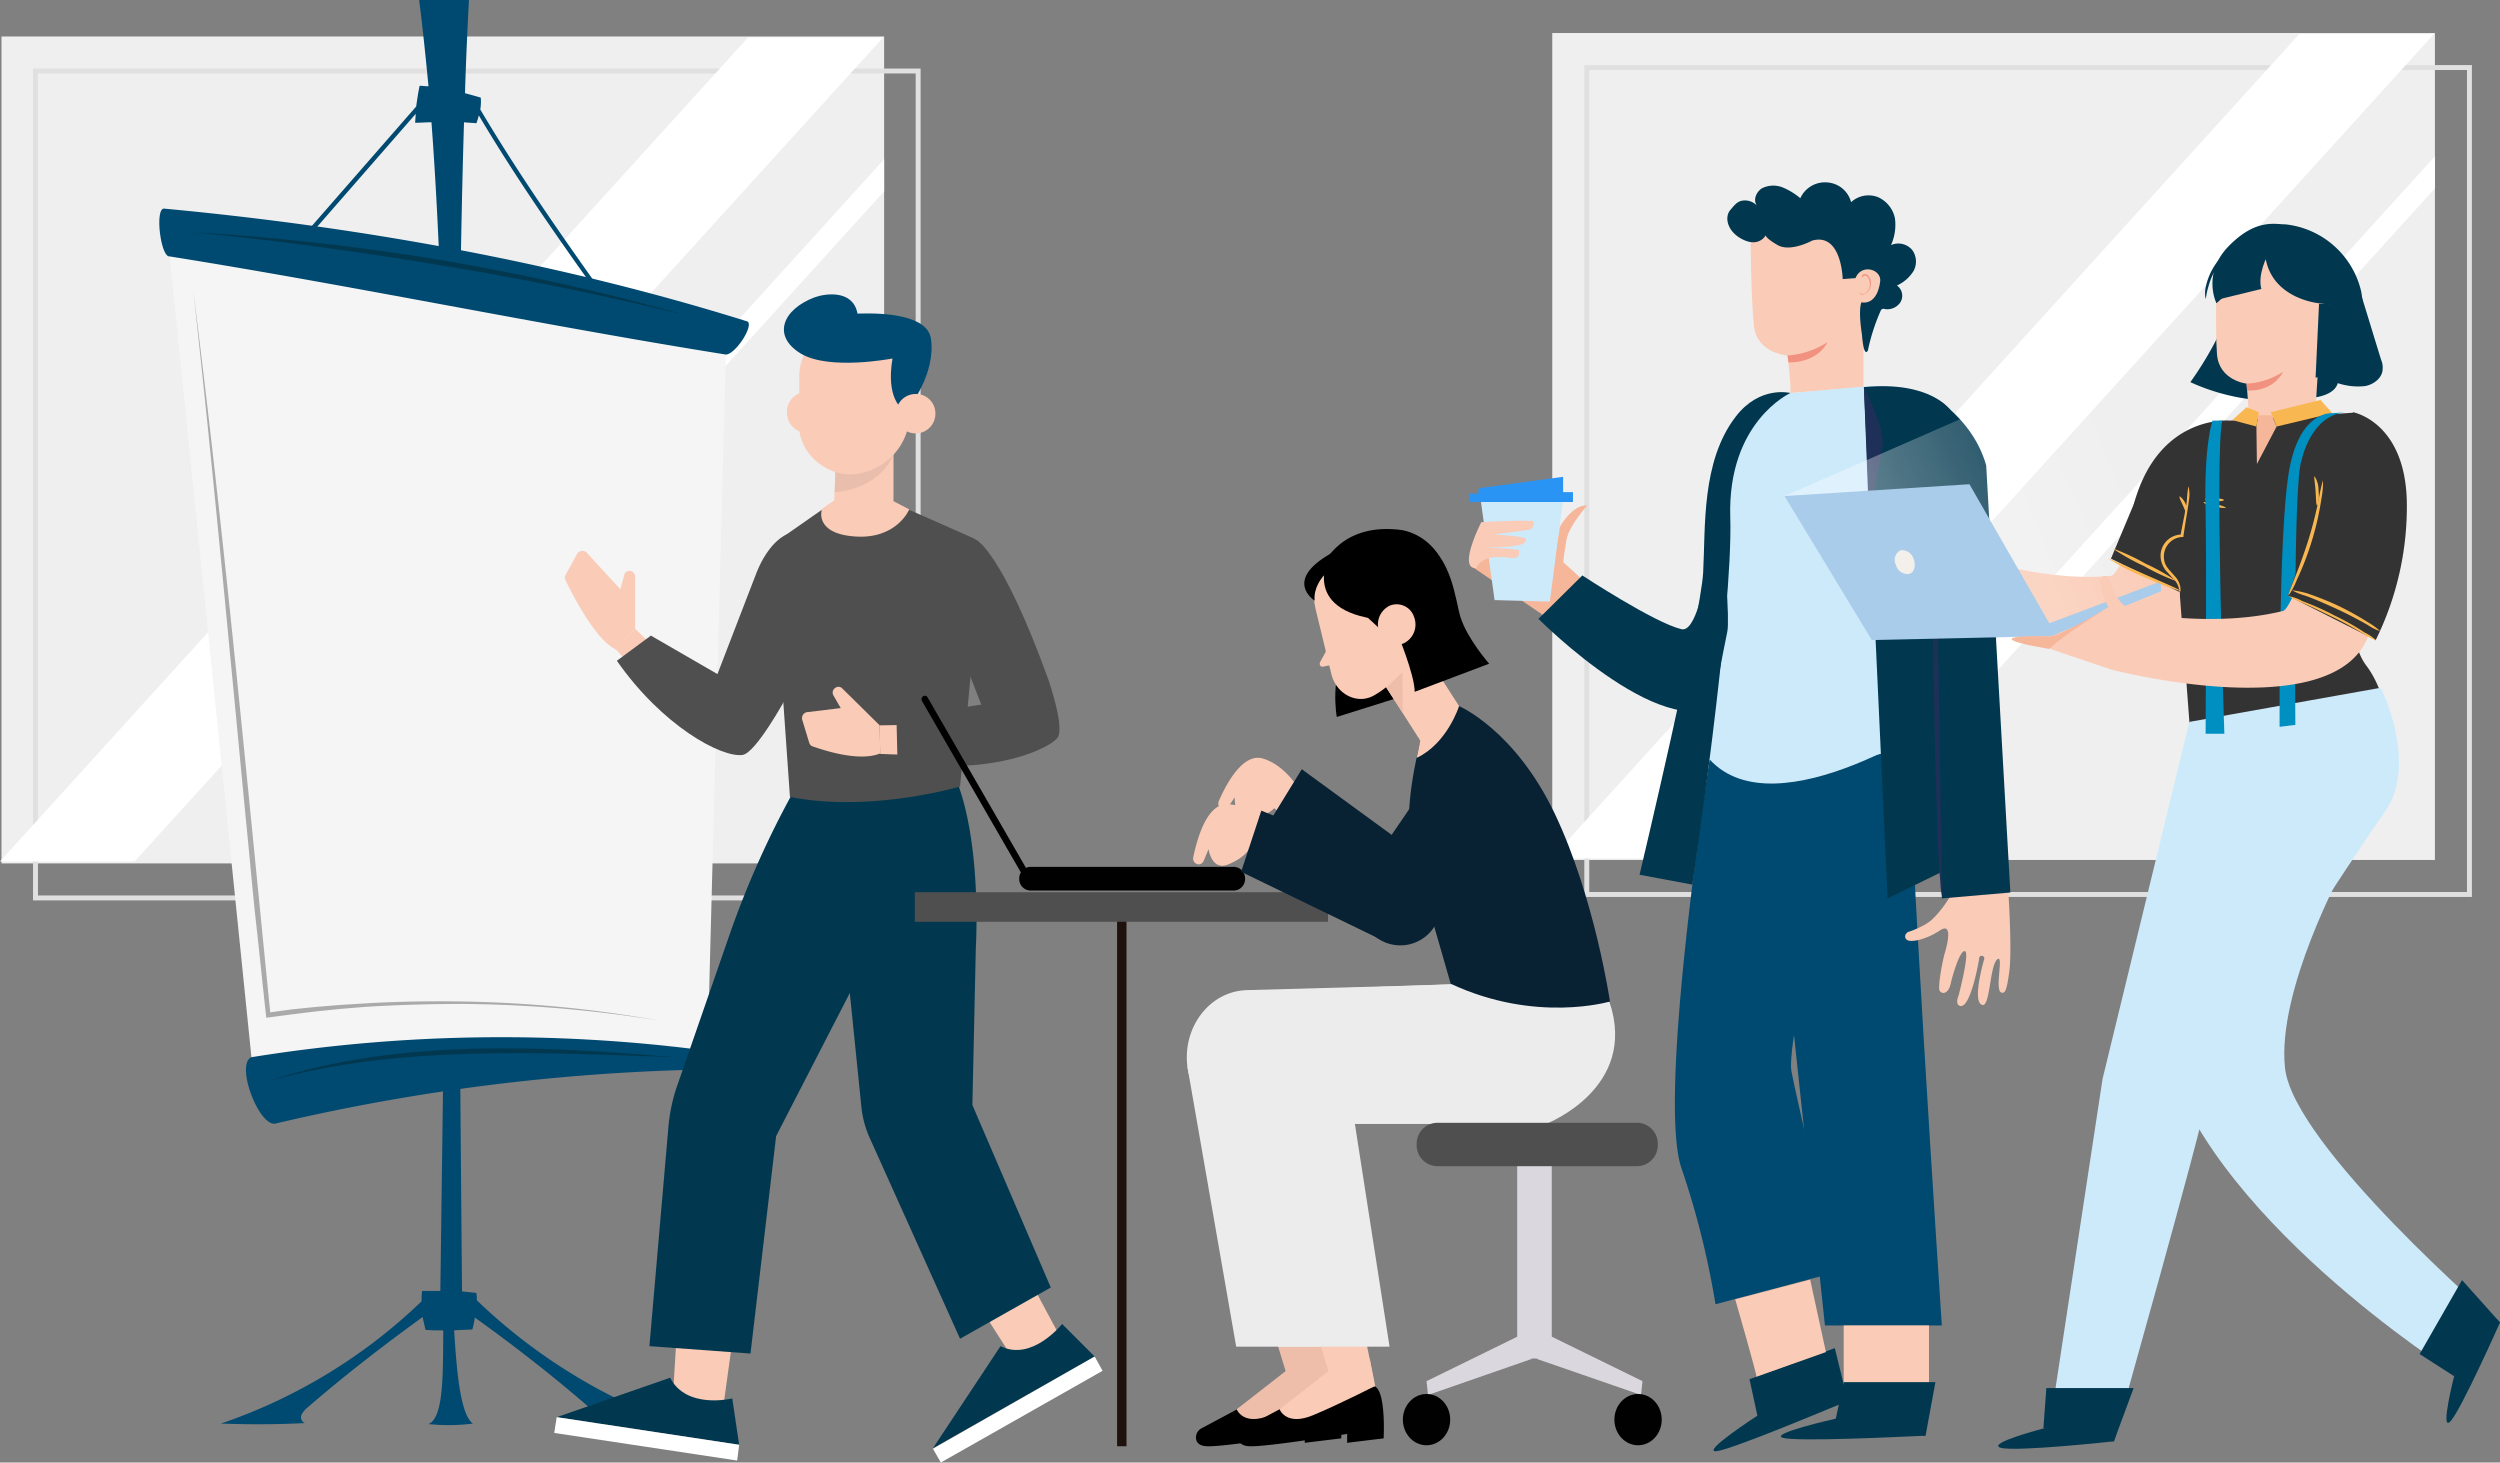 <svg id="Layer_1" data-name="Layer 1" xmlns="http://www.w3.org/2000/svg" xmlns:xlink="http://www.w3.org/1999/xlink" viewBox="0 0 507 296.6"><rect x="0" y="0" width="507" height="296.6" fill="#808080" stroke="none"/><defs><style>.cls-1{fill:#efefef;}.cls-12,.cls-14,.cls-15,.cls-2,.cls-24,.cls-35,.cls-9{fill:none;}.cls-2{stroke:#e1e0e0;}.cls-11,.cls-12,.cls-15,.cls-2,.cls-35{stroke-miterlimit:10;}.cls-3{fill:#fff;}.cls-4{fill:#004970;}.cls-5{fill:#f5f5f5;}.cls-6{fill:#aaa;}.cls-7{fill:#01384f;}.cls-8{fill:#facbb6;}.cls-9{stroke:#b66050;}.cls-14,.cls-24,.cls-9{stroke-linecap:round;stroke-linejoin:round;}.cls-11,.cls-12,.cls-9{stroke-width:0.7px;}.cls-10,.cls-11{fill:#4f4f4f;}.cls-11,.cls-12{stroke:#2a94f4;}.cls-13{fill:#eabeac;}.cls-14,.cls-24{stroke:#000;}.cls-14{stroke-width:0.46px;}.cls-15{stroke:#1f120c;stroke-width:1.91px;}.cls-16{fill:#020102;}.cls-17{fill:#ececec;}.cls-18{fill:#efbeab;}.cls-19{fill:#dad8de;}.cls-20{fill:#010102;}.cls-21{fill:#eca646;}.cls-22{fill:#082133;}.cls-23{fill:#efbeaa;}.cls-24{stroke-width:0.48px;}.cls-25{fill:#f6b69a;}.cls-26{fill:#cdeafb;}.cls-27{fill:#2a94f4;}.cls-28{fill:#f19180;}.cls-29{fill:#1e3058;}.cls-30{fill:#333;}.cls-31{opacity:0.34;isolation:isolate;fill:url(#linear-gradient);}.cls-32{fill:#a9ccea;}.cls-33{fill:#fcd286;}.cls-34{fill:#f9b751;}.cls-35{stroke:#ffebd4;stroke-width:0.1px;}.cls-36{fill:#f3efea;}.cls-37{fill:#008fc1;}</style><linearGradient id="linear-gradient" x1="1281.3" y1="69.36" x2="1234.23" y2="85.13" gradientTransform="translate(1670.77 99.71) rotate(176.18)" gradientUnits="userSpaceOnUse"><stop offset="0" stop-color="#fff"/><stop offset="0.23" stop-color="#fff" stop-opacity="0.77"/><stop offset="1" stop-color="#fff" stop-opacity="0"/></linearGradient></defs><title>group-presentation-2</title><rect class="cls-1" x="0.3" y="7.4" width="179" height="167.7"/><rect class="cls-2" x="7.2" y="14.4" width="179" height="167.7"/><polygon class="cls-3" points="27.3 174.7 0 174.7 151.7 7.6 179.1 7.6 27.3 174.7"/><polygon class="cls-3" points="179.3 32.3 179.3 38.8 55.8 174.9 49.9 174.9 179.3 32.3"/><rect class="cls-1" x="314.8" y="6.7" width="179" height="167.7"/><rect class="cls-2" x="321.8" y="13.7" width="179" height="167.7"/><polygon class="cls-3" points="341.9 174.1 314.6 174.1 466.3 6.9 493.6 6.9 341.9 174.1"/><polygon class="cls-3" points="493.8 31.7 493.8 38.2 370.3 174.3 364.4 174.3 493.8 31.7"/><path class="cls-4" d="M132.1,433.5a7.57,7.57,0,0,0-.1-1.5l-2.9-.3c-.8-90.3-1.4-177.9.4-237.1.8.1,1.7.1,2.5.2a9.83,9.83,0,0,0,.5-1.6c7.3,12.3,15.5,24.1,23.3,35l.7-.5c-7.9-11.1-16.3-23.2-23.7-35.7a9.66,9.66,0,0,0,.1-2.4c-1-.3-2.1-.6-3.2-.9.2-6.7.5-13,.8-18.9H120.4c.7,5.4,1.3,11.3,1.9,17.5-.6,0-1.2-.1-1.8-.1-.3,1.4-.5,2.8-.7,4.2h0L97.7,216.7l.7.6,21.3-24.4c0,.6-.1,1.2-.1,1.8,1.1,0,2.2-.1,3.3-.1,4.4,58.7,3,146.7,1.8,237H121a14.77,14.77,0,0,0-.1,2.1,109.53,109.53,0,0,1-40.7,24.8c5.6.2,11.4.2,17-.1a1.35,1.35,0,0,1-.7-1.6,4.43,4.43,0,0,1,1.2-1.5c7.5-6.5,15.4-12.6,23.4-18.4.2.9.4,1.8.6,2.6,1.2.1,2.4.1,3.6.1-.1,8.2.2,17.7-3,19a38.71,38.71,0,0,0,9-.1c-2.6-1.9-3.3-11-3.8-18.9,1.2-.1,2.4-.1,3.7-.2a20.48,20.48,0,0,0,.5-2.4c8.1,5.8,15.9,11.9,23.4,18.4a3.49,3.49,0,0,1,1.2,1.5,1.35,1.35,0,0,1-.7,1.6c5.6.3,11.4.3,17,.1A113.85,113.85,0,0,1,132.1,433.5Z" transform="translate(-35.4 -169.8)"/><path class="cls-5" d="M69.8,221.7,86.4,384.3l92.5-1.3,3.7-141.4A811,811,0,0,0,69.8,221.7Z" transform="translate(-35.4 -169.8)"/><path class="cls-4" d="M187,235c1.3.9-2.5,6.7-4.4,6.7-37.6-6-75.2-13.9-112.8-19.9-1.8.2-3-9.5-1.2-9.7C109.4,215.9,149.6,223.3,187,235ZM91.5,397.6a414.77,414.77,0,0,1,86.6-10.9c1.3,0,1.9-3.5.8-3.8a318.63,318.63,0,0,0-92.5,1.3C83,385.6,88.1,398.9,91.5,397.6Z" transform="translate(-35.4 -169.8)"/><path class="cls-6" d="M169.2,376.8a260.47,260.47,0,0,0-40.1-3.4c-6.6,0-13.2.2-19.7.6l-4.9.4-4.9.5-4.9.6-5.3.7c-.7-6.2-1.3-12.4-2-18.6s-1.2-12.1-1.8-18.2c-1.2-12.1-2.3-24.2-3.5-36.4-2.3-24.3-4.7-48.9-7.5-74.2,3.2,25.3,5.9,49.9,8.4,74.2s4.8,48.1,7.2,72.1l4.4-.6,4.9-.5,4.9-.4,4.9-.3c6.6-.4,13.2-.5,19.8-.4A247.51,247.51,0,0,1,169.2,376.8Z" transform="translate(-35.4 -169.8)"/><path class="cls-7" d="M174.4,233.7c-16.9-4.1-33.2-7.4-49.6-10.1s-32.8-5-50.2-6.7a475.2,475.2,0,0,1,50.5,5.7A465.06,465.06,0,0,1,174.4,233.7Z" transform="translate(-35.4 -169.8)"/><path class="cls-7" d="M172.1,384.2c-14.2-.5-27.7-1.1-41.2-.7s-27,1.7-40.7,5.4c13.6-4.4,27.3-6,40.8-6.4S158.1,383,172.1,384.2Z" transform="translate(-35.4 -169.8)"/><polygon class="cls-8" points="136.4 284.2 138.1 256.5 150.1 260.5 146.2 288.8 135.9 285.2 136.4 284.2"/><path class="cls-7" d="M183.9,453.4s-9.3,2.3-12.6-4.2l-23,8,37,5.6Z" transform="translate(-35.4 -169.8)"/><polygon class="cls-3" points="112.4 290.6 149.5 296.2 149.9 293 112.9 287.4 112.4 290.6"/><path class="cls-7" d="M199.5,324l-.6,1.8a187.43,187.43,0,0,0-15.7,34l-10.3,29.7a35,35,0,0,0-2,9.5l-3.8,43.8,20.5,1.5,5.2-44.1,24.2-47-1.3-27.5Z" transform="translate(-35.4 -169.8)"/><polygon class="cls-8" points="206.1 276.6 191.3 253.4 203.2 249.1 216.6 274.1 206.3 277.7 206.1 276.6"/><path class="cls-7" d="M250.8,438.3s-6.1,7.7-12.5,4.5l-13.7,20.7,32.8-18.6Z" transform="translate(-35.4 -169.8)"/><polygon class="cls-3" points="190.8 296.6 223.6 278 222 275.1 189.2 293.8 190.8 296.6"/><path class="cls-7" d="M205.6,350.1l4.5,44.3a20.48,20.48,0,0,0,1.6,6l18.4,40.9,18.4-10.4-15.9-37,.7-32s1.8-29.2-7.6-40.3L208,324.5Z" transform="translate(-35.4 -169.8)"/><polygon class="cls-8" points="128.8 127.5 137.5 135.9 134 141.6 124.8 131.6 128.8 127.5"/><path class="cls-8" d="M164.2,297.3V286.7a1.17,1.17,0,0,0-.9-1.1h0a1.07,1.07,0,0,0-1.3.8l-.8,2.9-6.8-7.4a1.23,1.23,0,0,0-2,.3l-2.3,4.2a1.08,1.08,0,0,0,0,1.1c1.2,2.5,6.1,12.2,10.2,14Z" transform="translate(-35.4 -169.8)"/><path class="cls-9" d="M156.1,294.9" transform="translate(-35.4 -169.8)"/><path class="cls-9" d="M159,289.3" transform="translate(-35.4 -169.8)"/><path class="cls-10" d="M203.4,279.8s2.3,5.2-8.7,31.7c0,0-6,11-8.7,11.4-4.3.6-16.3-5.9-25.5-19.1l6.9-5.1,13.5,7.8,7.9-20.5C188.9,285.9,193.5,272.3,203.4,279.8Z" transform="translate(-35.4 -169.8)"/><path class="cls-11" d="M183.9,312.5" transform="translate(-35.4 -169.8)"/><path class="cls-11" d="M181,306.4" transform="translate(-35.4 -169.8)"/><path class="cls-10" d="M214.6,270.9l18.1,8a3.3,3.3,0,0,1,1.9,3.3l-4.5,47.1s-18.2,5.4-34.5,2.1l-3.4-48.5a4.28,4.28,0,0,1,1.4-3.8l11.6-8.1Z" transform="translate(-35.4 -169.8)"/><path class="cls-12" d="M194.6,311.5" transform="translate(-35.4 -169.8)"/><path class="cls-12" d="M195.5,283.5" transform="translate(-35.4 -169.8)"/><polygon class="cls-8" points="178.4 147.1 190.5 146.9 192.1 153.4 178.5 152.9 178.4 147.1"/><path class="cls-8" d="M213.8,316.9l-7.6-7.5a1.07,1.07,0,0,0-1.4-.1h0a1.13,1.13,0,0,0-.4,1.5l1.5,2.6-6.6.8a1.24,1.24,0,0,0-1.2,1.6l1.4,4.6a1.09,1.09,0,0,0,.8.8c2.6.9,9.4,3.1,13.6,1.4Z" transform="translate(-35.4 -169.8)"/><path class="cls-10" d="M233.4,279.3s5.2,2.3,14.6,28.3c0,0,3.5,10,1.8,11.9-2.8,3.1-16.8,8-32.4,4.3l-.2-8.5,17.2-2.6-7.7-19.8C226.7,293,221.1,280.2,233.4,279.3Z" transform="translate(-35.4 -169.8)"/><path class="cls-11" d="M234.4,312.7" transform="translate(-35.4 -169.8)"/><path class="cls-11" d="M229.5,325.6" transform="translate(-35.4 -169.8)"/><path class="cls-8" d="M203,253.3a4,4,0,0,1-3.8,4.3,4.12,4.12,0,0,1-4.2-4,4,4,0,0,1,3.8-4.3A4.12,4.12,0,0,1,203,253.3Z" transform="translate(-35.4 -169.8)"/><path class="cls-8" d="M204.9,263.1l-.3,7.5c-.1,3.5,1.9,5.4,5.2,5.4h0c2.8.1,6.9-1.9,6.8-4.9V258.6Z" transform="translate(-35.4 -169.8)"/><path class="cls-13" d="M204.7,269.6s9.8-.2,12.5-9.2c.9-2.8-12.3,1.6-12.3,1.6Z" transform="translate(-35.4 -169.8)"/><path class="cls-8" d="M207.7,266h0c-5.6-.1-10.2-4.9-10.2-9.6v-10a10.86,10.86,0,0,1,10.3-11.1h0c5.9-.3,11.9,4.4,12.2,10.5l-.1,7.8A12.42,12.42,0,0,1,207.7,266Z" transform="translate(-35.4 -169.8)"/><path class="cls-14" d="M207.5,258.1" transform="translate(-35.4 -169.8)"/><path class="cls-14" d="M202.7,257.7" transform="translate(-35.4 -169.8)"/><path class="cls-4" d="M200.6,230.1c2.2-.8,7.8-1.6,8.7,3.3,5.5-.2,14.2.3,14.9,5.1,1,7-4.3,13.7-4.3,13.7l-1.4.6s-3.5-2-2.1-10.3c0,0-12.8,2.5-18.6-1S194,232.6,200.6,230.1Z" transform="translate(-35.4 -169.8)"/><path class="cls-8" d="M225.1,253.6a4,4,0,1,1-4.1-3.9A3.94,3.94,0,0,1,225.1,253.6Z" transform="translate(-35.4 -169.8)"/><path class="cls-8" d="M205.1,270.9l-3,2.1s-1.8,5,6.7,5.6,11-5.5,11-5.5l-6-3.1Z" transform="translate(-35.4 -169.8)"/><line class="cls-15" x1="227.5" y1="184" x2="227.5" y2="293.3"/><rect class="cls-10" x="185.52" y="180.94" width="83.8" height="6"/><path class="cls-16" d="M244.3,350.4h41.4a2.33,2.33,0,0,0,2.2-2.4h0a2.33,2.33,0,0,0-2.2-2.4H244.3a2.33,2.33,0,0,0-2.2,2.4h0A2.33,2.33,0,0,0,244.3,350.4Z" transform="translate(-35.4 -169.8)"/><path class="cls-16" d="M244,348.7a.37.37,0,0,0,.3-.1.75.75,0,0,0,.2-1l-21-36.4a.65.65,0,0,0-.9-.2.75.75,0,0,0-.2,1l21,36.4A.6.6,0,0,0,244,348.7Z" transform="translate(-35.4 -169.8)"/><path class="cls-17" d="M331.7,369.4l-43.6,1.2c-7.4.3-12.9,7.5-11.9,15.5h0c.9,6.6,6.2,11.6,12.3,11.6h51.9s18.7-7.2,12.8-24.7Z" transform="translate(-35.4 -169.8)"/><path d="M286.3,455.6l-7.3,3.9a2.09,2.09,0,0,0-1,2.3c.2.7.8,1.3,2.4,1.3,3.6.1,19.6-2.5,19.6-2.5v1.8l7.4-.9s.5-9.2-1.7-10.5Z" transform="translate(-35.4 -169.8)"/><path class="cls-18" d="M298,446.4l-11.8,9.2s1.3,3.5,6.8,1.2,12.5-5.9,12.5-5.9l-1-5.5Z" transform="translate(-35.4 -169.8)"/><polygon class="cls-18" points="270.3 281.1 263.2 246.5 251.4 247.7 261.3 279.9 270.3 281.1"/><polygon class="cls-17" points="240.8 216.3 250.7 273.1 273.2 273.1 264.5 217.2 240.8 216.3"/><path class="cls-17" d="M329.6,369.4l-32.9,1.2c-7.4.3-12.9,7.5-11.9,15.5h0c.9,6.6,6.2,11.6,12.3,11.6H349s18.7-7.2,12.8-24.7Z" transform="translate(-35.4 -169.8)"/><path d="M294.9,455.6l-7.3,3.9a2.09,2.09,0,0,0-1,2.3c.2.7.8,1.3,2.4,1.3,3.6.1,19.6-2.5,19.6-2.5v1.8l7.4-.9s.5-9.2-1.7-10.5Z" transform="translate(-35.4 -169.8)"/><path class="cls-8" d="M306.7,446.4l-11.8,9.2s1.3,3.5,6.8,1.2,12.5-5.9,12.5-5.9l-1-5.5Z" transform="translate(-35.4 -169.8)"/><polygon class="cls-8" points="278.9 281.1 271.8 246.5 260 247.7 270 279.9 278.9 281.1"/><polygon class="cls-17" points="249.5 216.3 259.3 273.1 281.8 273.1 273.1 217.2 249.5 216.3"/><rect class="cls-19" x="307.69" y="233.51" width="7" height="42"/><polygon class="cls-19" points="312.9 270.2 333.1 280.1 332.8 282.9 311.7 275.6 312.9 270.2"/><polygon class="cls-19" points="309.5 270.2 289.3 280.1 289.6 282.9 310.6 275.6 309.5 270.2"/><ellipse class="cls-20" cx="332.2" cy="287.9" rx="4.8" ry="5.2"/><ellipse class="cls-20" cx="289.3" cy="287.9" rx="4.8" ry="5.2"/><path class="cls-10" d="M326.8,406.3h40.7a4.25,4.25,0,0,0,4.1-4.4h0a4.25,4.25,0,0,0-4.1-4.4H326.8a4.25,4.25,0,0,0-4.1,4.4h0A4.25,4.25,0,0,0,326.8,406.3Z" transform="translate(-35.4 -169.8)"/><path class="cls-21" d="M332,318.5l-17.3,25.3a9.93,9.93,0,0,0,.9,12.3h0a8.16,8.16,0,0,0,12.9-1.2L344,332.2Z" transform="translate(-35.4 -169.8)"/><path class="cls-8" d="M299.8,331.4s-3.1-6.3-8.4-7.8c-4.1-1.1-7.5,5.6-8.8,8.6a1.32,1.32,0,0,0,.7,1.8h0a1.19,1.19,0,0,0,1.1-.4l1.4-2.1s-.3,4.5,3.3,4.1,4.7-1.9,4.7-1.9l4,3Z" transform="translate(-35.4 -169.8)"/><polygon class="cls-22" points="289.2 174.4 264 156 257.3 166.9 283.3 188.6 289.2 174.4"/><path class="cls-22" d="M331.3,313s11.3,4.8,19.4,21.8,11.2,38.1,11.2,38.1-15,4.5-32.3-3.6l-6.1-21.2s-5.4-6.8,0-28.1Z" transform="translate(-35.4 -169.8)"/><path class="cls-8" d="M293.9,338.2s-4.3-5.3-9.7-5.3c-4.2,0-6.1,7.4-6.8,10.7a1.19,1.19,0,0,0,1.1,1.5h0a1.2,1.2,0,0,0,1-.7l1-2.4s.6,4.5,4,3.1,4.2-3.1,4.2-3.1l4.5,1.8Z" transform="translate(-35.4 -169.8)"/><polygon class="cls-22" points="284.3 176 255.8 164.4 251.7 176.8 281.6 191.3 284.3 176"/><path class="cls-22" d="M329.8,321.3l-17.3,25.3a9.93,9.93,0,0,0,.9,12.3h0a8.16,8.16,0,0,0,12.9-1.2L341.8,335Z" transform="translate(-35.4 -169.8)"/><path d="M316.6,301.4l-7.6.3c-4.1,4.6-2.5,13.5-2.5,13.5l12.4-3.9Z" transform="translate(-35.4 -169.8)"/><polygon class="cls-8" points="280.3 138.1 288.1 150.3 295.9 143.2 284.5 125.4 280.3 138.1"/><polygon class="cls-23" points="284.5 144.6 284.4 136.3 281.1 139.4 284.5 144.6"/><path class="cls-8" d="M305.7,283.1s-5.2,2.7-3.5,10.2c0,0,1.3,5.4,3.2,13.2,1,4.1,5.3,6.3,8.7,4.3a18.67,18.67,0,0,0,6.1-5.6l2.3-4.2c5-11.2-5.5-23.3-16-18.3A3,3,0,0,1,305.7,283.1Z" transform="translate(-35.4 -169.8)"/><path class="cls-8" d="M304.9,300.8l-1.8,3.3c-.2.5.1,1,.6.9l2.5-.5Z" transform="translate(-35.4 -169.8)"/><path class="cls-24" d="M307.8,305.2" transform="translate(-35.4 -169.8)"/><path class="cls-24" d="M305.9,306.6" transform="translate(-35.4 -169.8)"/><path d="M316.5,294.1s-1.6-18.9-13.9-7.2c0,0,2.9-11.5,17.1-9.6a11.16,11.16,0,0,1,7.9,6c2.1,4.7.7,9.7-1.3,18.8l-6.4-4.5A22.87,22.87,0,0,0,316.5,294.1Z" transform="translate(-35.4 -169.8)"/><path d="M319.7,287.4l-.9,8.3c-20-.5-14.1-12.4-14.1-12.4S318.2,273.9,319.7,287.4Z" transform="translate(-35.4 -169.8)"/><polygon points="276 124 279.7 127.4 281.6 121.5 276 124"/><path d="M307.6,283.5s-6,3.1-5.6,8.1c0,0-6.4-4,3.2-9.5C310.9,278.9,307.6,283.5,307.6,283.5Z" transform="translate(-35.4 -169.8)"/><path d="M318.7,298s3.6,8.6,3.6,12.1l15.1-5.7s-4.4-5-5.8-9.4c-1.1-3.5-1.6-12.2-8.2-16.1l.3,11.5Z" transform="translate(-35.4 -169.8)"/><path class="cls-8" d="M322.2,295a4.23,4.23,0,0,1-2.2,5.3,3.79,3.79,0,0,1-4.9-2.4,4.23,4.23,0,0,1,2.2-5.3A3.72,3.72,0,0,1,322.2,295Z" transform="translate(-35.4 -169.8)"/><path class="cls-24" d="M319,294.5" transform="translate(-35.4 -169.8)"/><path class="cls-24" d="M317.4,297.8" transform="translate(-35.4 -169.8)"/><path class="cls-8" d="M331.3,313s-2.4,7.6-8.6,10.5l1.8-8.5Z" transform="translate(-35.4 -169.8)"/><path class="cls-25" d="M345.2,275.1l6.6,3.8-.5,3.9,5.2,4.7-6.9,7.9-16-10.9s4.3-13.6,5.3-13.3C339.9,271.7,345.2,275.1,345.2,275.1Z" transform="translate(-35.4 -169.8)"/><polygon class="cls-26" points="300.3 101.5 303.1 121.7 314.3 122 317 101.5 300.3 101.5"/><polyline class="cls-27" points="297.9 101.8 319 101.8 319 99.8 317 99.8 317 96.7 299.9 99 299.8 100.1 297.9 100.1 297.9 102"/><path class="cls-8" d="M334.8,285c-3.9.3,1-9.3,1-9.3s10.5-.6,10.6-.1a1.23,1.23,0,0,1-.8,1.6c-.8.2-7.4,1-7.4,1s6.8.3,6.7,1c-.2,1-1,1.1-3,1.4-1.7.2-5.5.3-5.5.3s7.2.1,7.1.6.3,1.8-2.2,1.4C335.6,282.1,334.8,285,334.8,285Z" transform="translate(-35.4 -169.8)"/><path class="cls-25" d="M351.7,276.7s2.5-4.6,5.6-4.4c0,0-3.7,4.1-4.2,6.9s-.7,4.7-.7,4.7h-1.6Z" transform="translate(-35.4 -169.8)"/><path class="cls-4" d="M382.1,323.9s-10.7,68.3-5.7,82.8a169.78,169.78,0,0,1,6.9,27.6l24.8-6.6s-8.2-34.2-9.4-40.7,11.5-59.9,11.5-59.9Z" transform="translate(-35.4 -169.8)"/><path class="cls-4" d="M393.8,328.8l11.7,109.8h23.7s-7.7-116.2-6.3-117.2S393.8,328.8,393.8,328.8Z" transform="translate(-35.4 -169.8)"/><path class="cls-7" d="M384.4,261.9s-2.5,36.8-8,35.5-20.1-10.9-20.1-10.9l-8.9,8.8s27.1,27.3,38.2,16.1C396.9,300.3,384.4,261.9,384.4,261.9Z" transform="translate(-35.4 -169.8)"/><path class="cls-7" d="M391.8,456.9l-1.6-7.4,17.3-6.3,2.7,11-1,.1c-3.9,1.6-22.7,9.5-25.7,9.8C380.2,464.4,391.8,456.9,391.8,456.9Z" transform="translate(-35.4 -169.8)"/><path class="cls-8" d="M432.9,348.9l-1.9,2.5a24.68,24.68,0,0,1-3.1,4.2,8.7,8.7,0,0,1-2.1,1.7,20.13,20.13,0,0,1-3.1,1.4c-1,.2-1.3,1.4-.4,1.8s3.8-.2,6.5-2,1.5,2.9,1,4.6-1.5,7.1-1,7.7c.7.8,1.8.3,2.2-1.5s1.9-6.9,2.9-6.6-1.3,9-1.3,9-.8,1.8.3,2.1c2.1.6,3.8-8.9,3.9-9.8.1-.6,1.2-.4,1,.3s-2.5,8.7-.4,9.3c1.6.5,1.5-7.8,3-9.2s-.6,6.3.9,6.7c.6.1,1,.2,1.6-4.4s-.3-17.6-.3-17.6l-9.9.1" transform="translate(-35.4 -169.8)"/><path class="cls-8" d="M398.5,249.5c.2-1.5-.6-7.6-.6-7.6s-6.2-.4-6.8-6-.7-18.4-.7-18.4l11.1-5.3,12.7,8.2,2.9,6.1L413.3,241v7.3Z" transform="translate(-35.4 -169.8)"/><path class="cls-28" d="M397.9,241.9a17.21,17.21,0,0,0,8.1-2.7s-1.7,4.1-7.9,4.1Z" transform="translate(-35.4 -169.8)"/><path class="cls-7" d="M416.9,232.6a40.4,40.4,0,0,0-2.7,8.3c-.9,1.5-1.2-3.3-1.2-3.3s-.8-4.7-.1-6.5c0,0,3.1.9,3.8-4.2.3-2.5-3.8-3.7-5-.7l-2.6.2s-.2-9.5-6.2-7.8c0,0-4.4,2.4-7,.9s-2.4-2-2.4-2-1.3,2.5-4.6.9-3.8-4.6-2.6-6c.7-.8,1.3-1.7,2.4-1.9a3.3,3.3,0,0,1,3,1c-.8-1.1-.2-2.7,1-3.5a5.12,5.12,0,0,1,4.2-.2,13.4,13.4,0,0,1,3.6,2.2,5.49,5.49,0,0,1,5.5-3.2,5.36,5.36,0,0,1,4.8,4,5.24,5.24,0,0,1,5.5-1,6,6,0,0,1,3.4,4.3,10.08,10.08,0,0,1-.8,5.4,3.68,3.68,0,0,1,4.3,1,4,4,0,0,1,.3,4.2,7.67,7.67,0,0,1-3.4,3,2.54,2.54,0,0,1,.7,3.4,3.18,3.18,0,0,1-3.5,1.3" transform="translate(-35.4 -169.8)"/><path class="cls-28" d="M412.5,229.2a.35.35,0,0,0,.2.1c.1.1.4.1.7.1a2.07,2.07,0,0,0,1.2-1.8,2.54,2.54,0,0,0-.2-1.2,1.08,1.08,0,0,0-.6-.7.56.56,0,0,0-.6.2.31.31,0,0,0-.1.2.44.44,0,0,1-.1-.3c0-.1.1-.2.2-.3a.75.75,0,0,1,.5-.1c.4,0,.7.4.9.8a2,2,0,0,1,.2,1.3,2.19,2.19,0,0,1-1.5,2,.86.86,0,0,1-.8-.2Z" transform="translate(-35.4 -169.8)"/><path class="cls-26" d="M438.2,264.1s-4.2-17.7-24.8-15.9l-18.8,1.7s-12.9,4.9-11.1,18.9,2.7,26.7,2.2,29.1-5,24.4-3.6,25.9c13.6,14.9,48.2-8.9,48.2-8.9Z" transform="translate(-35.4 -169.8)"/><path class="cls-7" d="M413.4,248.3,418.2,352l14.3-7L431,253C430.9,253,427.1,247,413.4,248.3Z" transform="translate(-35.4 -169.8)"/><path class="cls-7" d="M443.1,350.8l-4.9-86.6c-1.5-5.3-4.8-9.4-9-12.8V352Z" transform="translate(-35.4 -169.8)"/><path class="cls-7" d="M398.5,249.5s-12.8,5.8-12.2,25.2-7.7,74.5-7.7,74.5l-10.7-2s12.4-52.1,12.9-61.3-.4-22.5,6.6-31.6C392.3,247.9,398.5,249.5,398.5,249.5Z" transform="translate(-35.4 -169.8)"/><path class="cls-29" d="M413.4,248.3s4.2,8.5,3.8,11.7-1.9,9.7-1.9,9.7,3.1,1.7,2.9,3.2-3.2,16.5-3.2,16.5Z" transform="translate(-35.4 -169.8)"/><path class="cls-29" d="M426.9,269.4a16.44,16.44,0,0,1,.4,3.2c.2,2.1.4,5.1.5,8.8.3,7.5.6,17.8.8,29.2s.3,21.7.5,29.2c.1,3.7.1,6.7.2,8.8a25.9,25.9,0,0,1,0,3.2,16.44,16.44,0,0,1-.4-3.2c-.2-2.1-.4-5.1-.5-8.8-.3-7.5-.6-17.8-.8-29.2s-.3-21.7-.5-29.2c-.1-3.7-.1-6.7-.2-8.8A13.38,13.38,0,0,1,426.9,269.4Z" transform="translate(-35.4 -169.8)"/><path class="cls-8" d="M391.6,449c.2-.1-4.3-15.7-4.3-15.7l15.2-4,3.2,14.7Z" transform="translate(-35.4 -169.8)"/><rect class="cls-8" x="373.9" y="268.8" width="17.3" height="12.3"/><path class="cls-7" d="M407.7,457.5l1.6-7.4h18.6l-2,10.9h-1c-4.3.2-25,1.2-27.9.4C393.9,460.6,407.7,457.5,407.7,457.5Z" transform="translate(-35.4 -169.8)"/><path class="cls-7" d="M514.4,230.1c1.3,4.2,2.6,8.5,3.9,12.7a3.81,3.81,0,0,1,.3,1.8c0,1.8-1.8,3.2-3.6,3.5a13,13,0,0,1-5.5-.6c-.5,1.8-2.7,2.6-4.6,2.9a42.26,42.26,0,0,1-25.3-3.1,69.15,69.15,0,0,0,8.2-15.1l20,.9a8.21,8.21,0,0,0,3.5-.3,3.13,3.13,0,0,0,2.2-2.5" transform="translate(-35.4 -169.8)"/><path class="cls-28" d="M436.9,286l-2-2.2a23.94,23.94,0,0,1-3.4-3.6,7.76,7.76,0,0,1-1.2-2.2,11.77,11.77,0,0,1-.7-3,1,1,0,0,0-1.7-.7c-.5.7-.7,3.2.5,6s-3.1.6-4.7-.2-6.6-2.9-7.3-2.7c-.9.4-.6,1.5,1,2.2s6.3,3.3,5.8,4.1-8.5-3.3-8.5-3.3-1.6-1.1-2.1-.2c-1,1.6,7.9,5.3,8.7,5.7.6.2.1,1.1-.5.8s-7.9-4.2-9-2.6c-.8,1.3,7.3,3.1,8.3,4.7s-6-2-6.7-.8c-.3.5-.4.8,3.9,2.4,4.5,1.6,17.2,3.9,17.2,3.9l2.1-8.5" transform="translate(-35.4 -169.8)"/><path class="cls-8" d="M473,266s-7.3,20.4-9.5,20.6c-15.3,1.4-32-5.1-32-5.1L427.3,293s43.5,18.8,52.8.7c9.9-19.3,9.4-22.3,9.4-22.3Z" transform="translate(-35.4 -169.8)"/><path class="cls-26" d="M474,381.3c7.8,34.6,59,66.9,59,66.9l8.7-10.4s-41.2-35.6-42.9-51.4,11.9-40.6,11.9-40.6L496.5,340Z" transform="translate(-35.4 -169.8)"/><path class="cls-8" d="M491.3,255c.3-1.4-.3-7.4-.3-7.4s-5.6-.6-6-6,0-17.9,0-17.9l10.3-4.9,11.3,8.3-1.7,27.1Z" transform="translate(-35.4 -169.8)"/><path class="cls-7" d="M505.7,231.3s-9.2-.8-10.8-8.9l-10,8.9s-3-6,2.5-11.6,9.3-4.4,11.5-4.4a17.72,17.72,0,0,1,15.3,13.4c.2.8.4,2.8.5,3.8Z" transform="translate(-35.4 -169.8)"/><path class="cls-28" d="M491,247.6a14.74,14.74,0,0,0,7.4-2.4s-1.7,4-7.3,3.8Z" transform="translate(-35.4 -169.8)"/><path class="cls-30" d="M479.4,316.1a23,23,0,0,0,.7,4.6l39.6,11.1s2.8-17.4-4.4-27c-3.3-4.4-2.6-10.7-1.2-16l4.7-18.2-6.2-17.1-25,1.6s-14.5-1.4-19.5,17.1l9.3,13.5.1,5.1Z" transform="translate(-35.4 -169.8)"/><path class="cls-26" d="M518.1,309.3c.4,0,7.6,15.6,1.1,24.9-.6.9-2.1,3-4.1,6-9.6,14.3-31.5,47.9-32.3,52.8-.9,5.9-18.6,68.6-18.6,68.6l-13.2-2,10.8-71,17.6-72.4Z" transform="translate(-35.4 -169.8)"/><path class="cls-7" d="M495.2,221.7s-2,3.8-1.2,6.7l-9,2.2C485,230.7,483,219.7,495.2,221.7Z" transform="translate(-35.4 -169.8)"/><path class="cls-7" d="M514.8,231.7s1.1,12.5-9.8,14.7l.7-15Z" transform="translate(-35.4 -169.8)"/><polygon class="cls-31" points="455.4 115.7 422.9 73.9 361.9 100.6 386.5 123.4 414.3 127.8 455.4 115.7"/><polygon class="cls-32" points="438.3 119.9 416 129 379.6 129.8 361.9 100.6 399.4 98.2 415.6 126.4 438.2 117.9 438.3 119.9"/><path class="cls-33" d="M512.6,253.4" transform="translate(-35.4 -169.8)"/><polygon class="cls-30" points="434.3 98.5 428.1 113.3 442.1 120.1 443.4 107.1 434.3 98.5"/><polygon class="cls-34" points="473 83.8 470.6 81.1 460.5 83.6 461.7 86.5 473 83.8"/><polyline class="cls-25" points="461.7 86.5 457.7 94.1 457.6 86.5 458 84.2 460.7 84.2 461.7 86.5"/><polygon class="cls-34" points="457.6 86.5 458.1 83.6 455.6 82.6 452.7 85.2 457.6 86.5"/><path class="cls-35" d="M475.1,284.2" transform="translate(-35.4 -169.8)"/><path class="cls-34" d="M477.4,290.1a1.92,1.92,0,0,0,.2-1,4.08,4.08,0,0,0-1.2-2.5c-.7-.9-1.9-1.8-2.1-3.2a4.24,4.24,0,0,1,.2-2.2,4.2,4.2,0,0,1,1.4-1.8,4,4,0,0,1,2.1-.7h.2v-.2c.4-2.8.9-5.4,1.1-7.2a6.2,6.2,0,0,0-.1-2.9,26,26,0,0,0-.3,2.9c-.2,1.8-.8,4.3-1.3,7.2l.3-.3a4.32,4.32,0,0,0-4.2,5.4,5.36,5.36,0,0,0,1,2c.5.5.9,1,1.3,1.4a4.34,4.34,0,0,1,1.3,2.2C477.5,289.7,477.3,290.1,477.4,290.1Z" transform="translate(-35.4 -169.8)"/><path class="cls-34" d="M477.4,270.5c-.1.1.2.8.6,1.6s.6,1.6.8,1.6.2-.9-.2-1.8S477.5,270.4,477.4,270.5Z" transform="translate(-35.4 -169.8)"/><path class="cls-34" d="M463,283.1a44.33,44.33,0,0,0,7.2,3.7,60.53,60.53,0,0,0,7.5,2.9c.1-.2-3.2-1.6-7.3-3.4S463.1,283,463,283.1Z" transform="translate(-35.4 -169.8)"/><path class="cls-34" d="M463.8,281a44.88,44.88,0,0,0,6.4,3.6,43.93,43.93,0,0,0,6.7,3.1,44.88,44.88,0,0,0-6.4-3.6A43.93,43.93,0,0,0,463.8,281Z" transform="translate(-35.4 -169.8)"/><path class="cls-34" d="M482.6,271c0,.2.8.3,1.9.4s1.9,0,1.9-.2-.8-.3-1.9-.4S482.6,270.8,482.6,271Z" transform="translate(-35.4 -169.8)"/><path class="cls-34" d="M482.3,271.7c0,.2.9.5,2.2.8a6.29,6.29,0,0,0,2.3.3c0-.2-.9-.5-2.2-.8S482.3,271.5,482.3,271.7Z" transform="translate(-35.4 -169.8)"/><path class="cls-7" d="M449.8,459.5s-11.6,3-8.7,3.9,23-1.3,23-1.3l.7-2.2Z" transform="translate(-35.4 -169.8)"/><polygon class="cls-7" points="428.7 292.3 432.7 281.5 415 281.5 414.4 289.7 428.7 292.3"/><path class="cls-7" d="M533.1,448.9s-2.9,11.3-.8,9.2S542.4,438,542.4,438l-1.7-1.6Z" transform="translate(-35.4 -169.8)"/><polygon class="cls-7" points="507 268.2 499.3 259.6 490.7 274.6 497.7 279.1 507 268.2"/><path class="cls-7" d="M494.4,218.2a6.65,6.65,0,0,0-2.8.3,12,12,0,0,0-5.7,3.4,12.74,12.74,0,0,0-3.1,5.8,5.81,5.81,0,0,0-.1,2.7c.1,0,.1-1,.6-2.6a12.92,12.92,0,0,1,3.1-5.5,13.06,13.06,0,0,1,5.4-3.4C493.3,218.4,494.4,218.3,494.4,218.2Z" transform="translate(-35.4 -169.8)"/><path class="cls-36" d="M419.9,284.4a2.46,2.46,0,0,0,2.7,1.8c1-.3,1.4-1.7.9-3a2.46,2.46,0,0,0-2.7-1.8A2.23,2.23,0,0,0,419.9,284.4Z" transform="translate(-35.4 -169.8)"/><path class="cls-37" d="M500.9,316.8s-.5-50,1.3-53.8c0,0,1.9-9.4,9.3-9.6l-3.3.2s-6.7-.5-8.7,12.4-1.8,51.2-1.8,51.2Z" transform="translate(-35.4 -169.8)"/><path class="cls-37" d="M486.5,318.6s-2-57.5-.4-63.5h-2s-1.8,4.9-1.4,18.7c.2,8.3,0,44.8,0,44.8Z" transform="translate(-35.4 -169.8)"/><path class="cls-25" d="M462.8,293s-9.7,6-11.8,5.9-8.2-.2-7.6.6,7.6,1.9,7.6,1.9Z" transform="translate(-35.4 -169.8)"/><path class="cls-8" d="M463.6,305.6s46,12,52.3-7.4c6.7-20.5,6.8-15.2,6.8-15.2l-14.4-13.5s-7.7,23.7-9.9,24.2c-12.1,3-25.8,1.1-30.6.2-.5-.4-1.2-1-1.9-1.6a7.49,7.49,0,0,1-1.5-2,10.07,10.07,0,0,1-1.1-2.8,1,1,0,0,0-1.8-.5c-.4.7-.1,3.3,1.5,5.9,0,0-10.9,6.8-11.8,8.5Z" transform="translate(-35.4 -169.8)"/><path class="cls-30" d="M512.6,253.4s10.5,1.9,10.9,18a61.1,61.1,0,0,1-6.3,28.2l-17.8-9,13.2-37.2" transform="translate(-35.4 -169.8)"/><path class="cls-34" d="M499.5,290.7a22.15,22.15,0,0,0,2.7,1.3c1.7.7,3.9,1.8,6.4,3s4.7,2.5,6.2,3.4a18.43,18.43,0,0,0,2.6,1.4,8.52,8.52,0,0,0-2.4-1.7,52.74,52.74,0,0,0-6.2-3.5,53.34,53.34,0,0,0-6.5-2.9A8.3,8.3,0,0,0,499.5,290.7Z" transform="translate(-35.4 -169.8)"/><path class="cls-34" d="M500.2,289.5a12.67,12.67,0,0,0,2.7,1.1c1.7.6,4,1.6,6.4,2.7s4.6,2.3,6.2,3.2a10,10,0,0,0,2.6,1.3,12.91,12.91,0,0,0-2.3-1.7,61.2,61.2,0,0,0-6.1-3.4,62.22,62.22,0,0,0-6.5-2.6A20.42,20.42,0,0,0,500.2,289.5Z" transform="translate(-35.4 -169.8)"/><path class="cls-34" d="M505.3,272.3c.2,0,.5-1.3.3-3a5.25,5.25,0,0,0-.8-2.9c-.2,0,.1,1.4.2,3S505.1,272.3,505.3,272.3Z" transform="translate(-35.4 -169.8)"/><path class="cls-34" d="M499.5,290.6a15.23,15.23,0,0,0,1.7-3.2,58,58,0,0,0,3.1-8.1,56.51,56.51,0,0,0,1.9-8.5,15.91,15.91,0,0,0,.3-3.6,33.55,33.55,0,0,0-.8,3.5,78.44,78.44,0,0,1-2.1,8.4c-1,3.2-2.1,6.1-2.9,8.1S499.4,290.5,499.5,290.6Z" transform="translate(-35.4 -169.8)"/></svg>
